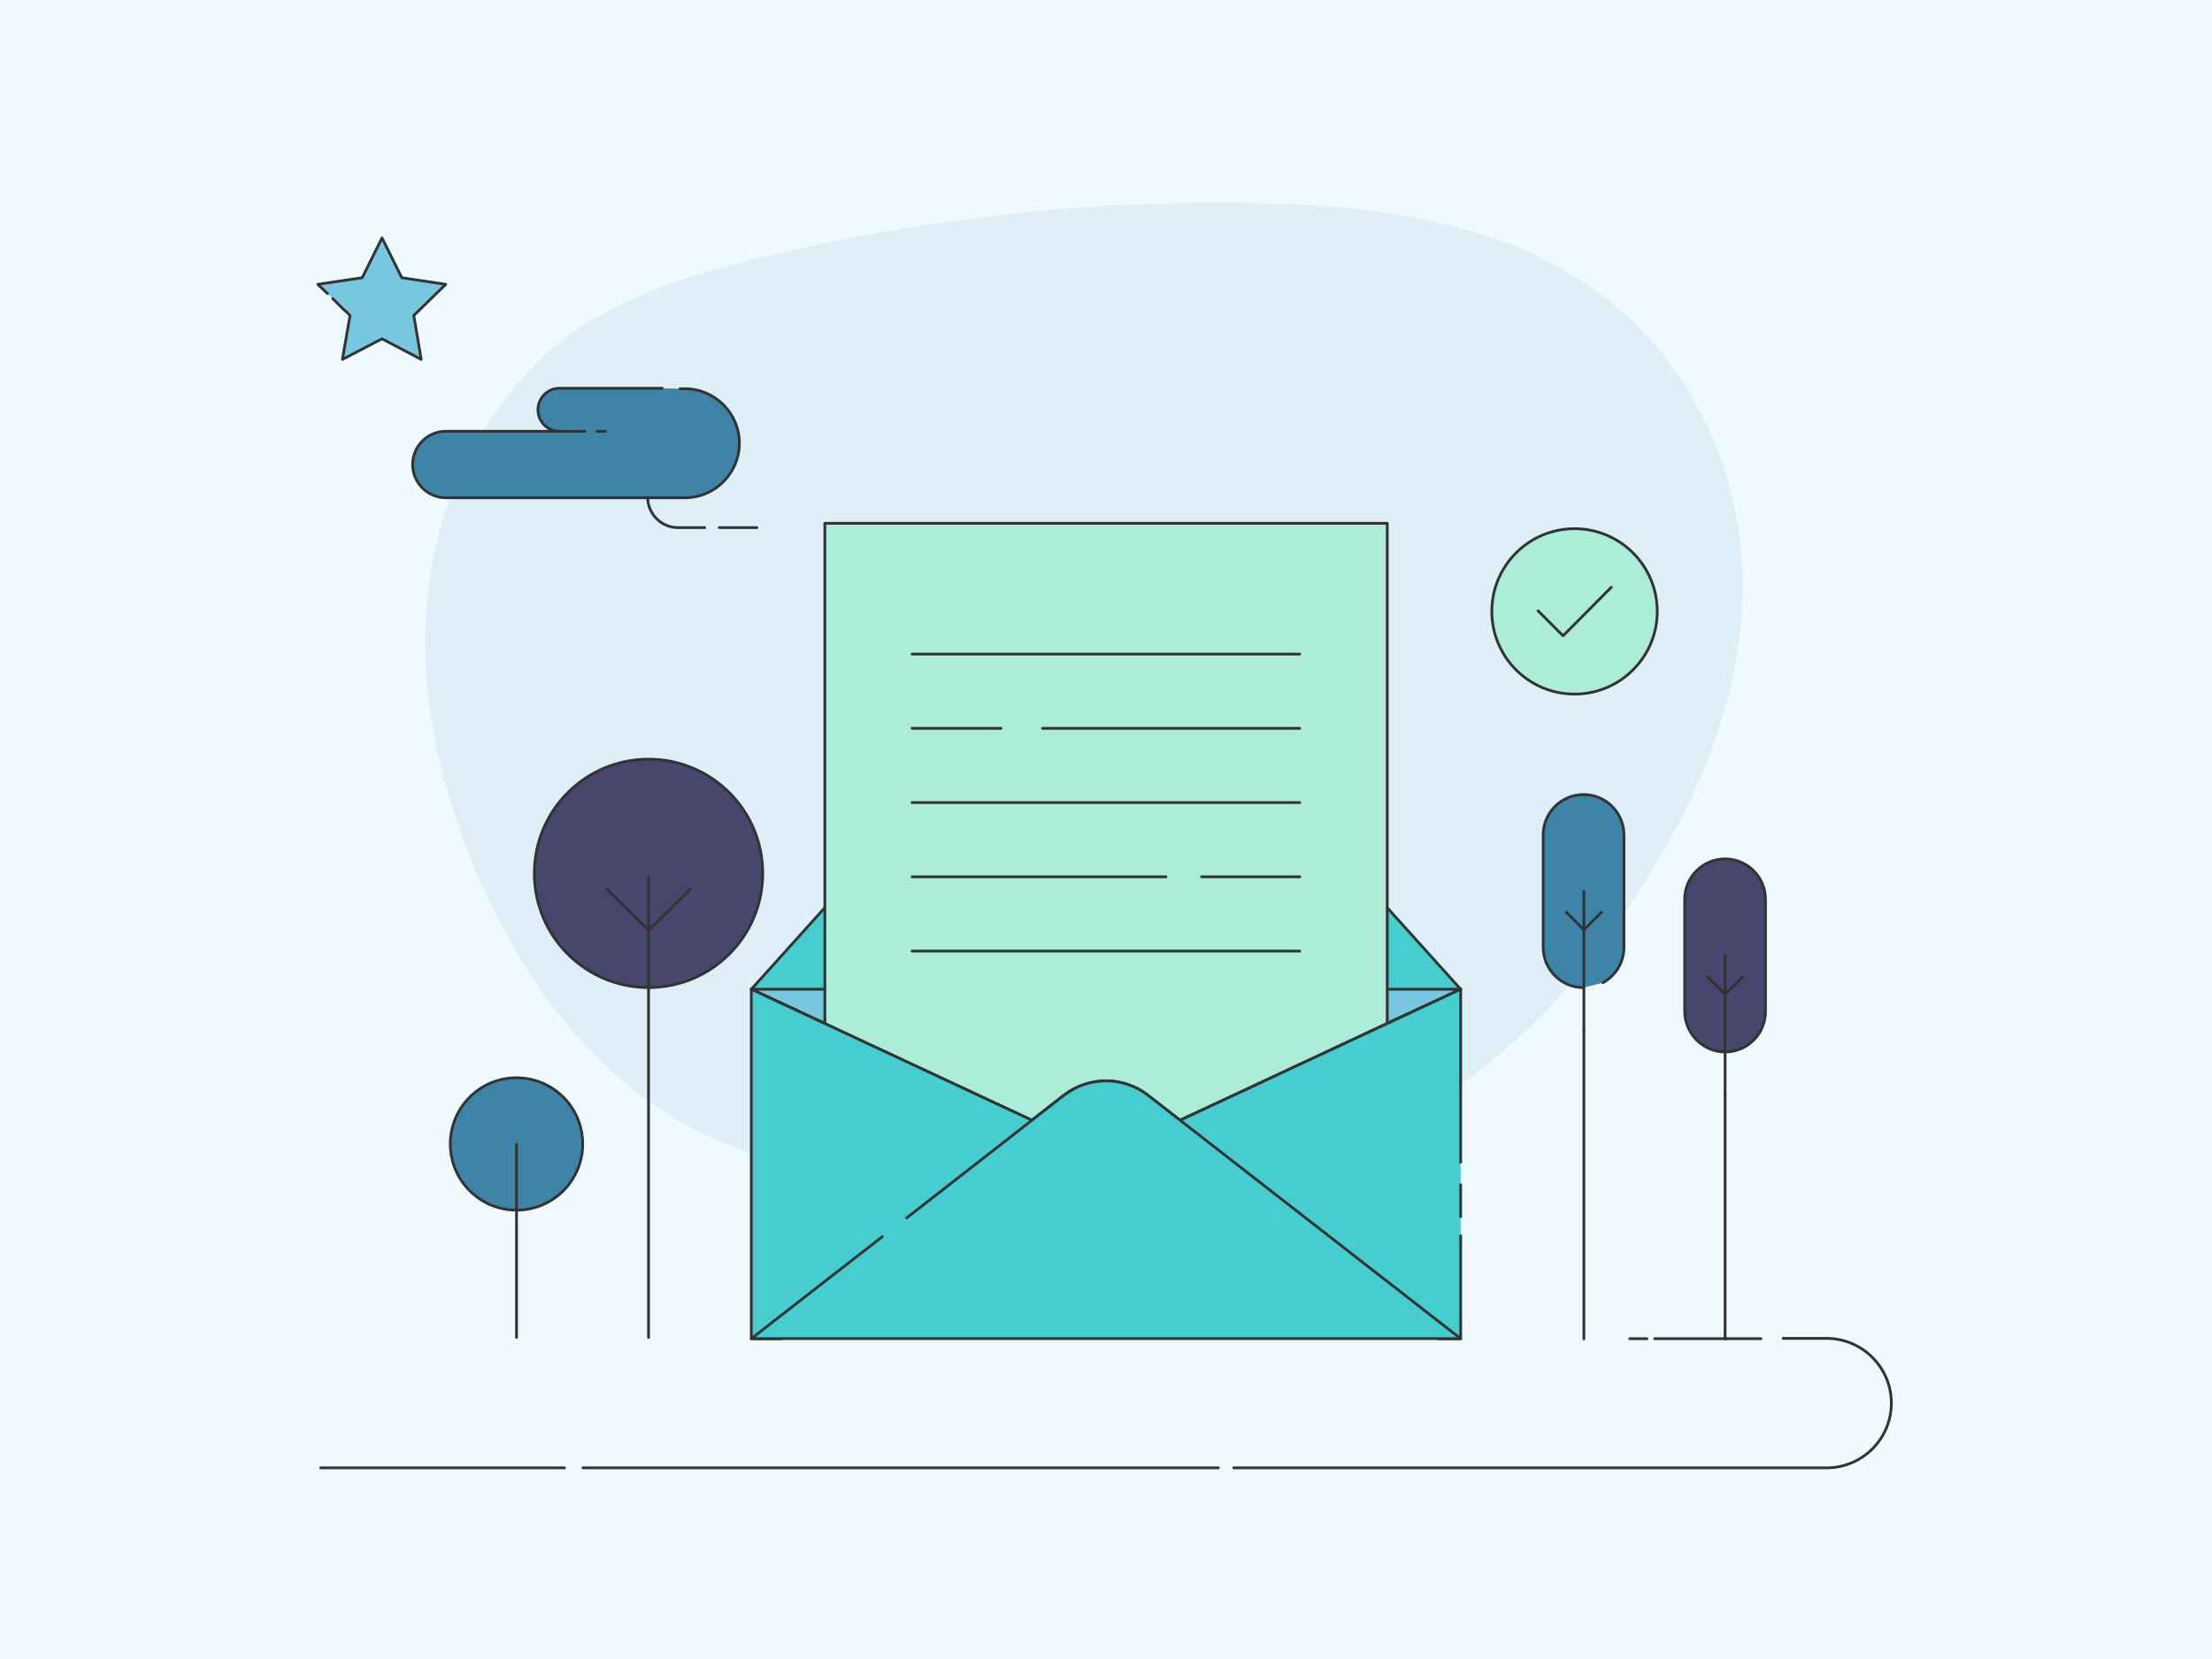 <svg xmlns="http://www.w3.org/2000/svg" height="1200" width="1600" version="1.1" xmlns:xlink="http://www.w3.org/1999/xlink" xmlns:svgjs="http://svgjs.com/svgjs"><rect fill="#effaff" width="1600" height="1200"></rect><g><path d="M1157.42 212.51C1078.03 153.29 972.16 146.04 870.95 146.62 773.18 147.2 674.74 158.38 579.73 179.56 513.4 194.33 440.88 212.68 392.95 258.05 344.34 303.75 316.99 364.8 309.75 426.36 301.65 494 316.42 562.72 342.72 626.53 366.07 683.07 399.62 737.95 448.89 780.66 513.5 836.87 594.4 852.97 681.89 858.56 774.99 864.4 871.43 863.64 959.58 833.45 1079.85 792.42 1154.94 702.92 1209.45 604.26 1243.28 542.87 1264.05 474.9 1259.96 406.84 1255.86 338.87 1226.13 270.72 1170.47 222.93 1166.18 219.43 1161.71 215.93 1157.42 212.51Z" fill="#deeff7" opacity="1" stroke-width="2" stroke="none"></path></g><g><path d="M892.38 1061.73H1314.73 1321.26C1347.05 1061.73 1368.07 1040.8 1368.07 1014.91 1368.07 989.12 1347.05 968.1 1321.26 968.1H1289.77" stroke="#333333" stroke-width="2" stroke-linecap="round" stroke-linejoin="round" opacity="1" fill="none"></path><path d="M421.66 1061.73H881.3" stroke="#333333" stroke-width="2" stroke-linecap="round" stroke-linejoin="round" opacity="1" fill="none"></path><path d="M231.93 1061.73H408.3" stroke="#333333" stroke-width="2" stroke-linecap="round" stroke-linejoin="round" opacity="1" fill="none"></path><path d="M1273.72 968.31H1196.87" stroke="#333333" stroke-width="2" stroke-linecap="round" stroke-linejoin="round" opacity="1" fill="none"></path><path d="M1191.28 968.31H1178.85" stroke="#333333" stroke-width="2" stroke-linecap="round" stroke-linejoin="round" opacity="1" fill="none"></path></g><g><path d="M236.92 212.38L229.91 205.67 261.99 200.89 276.32 172.09 290.64 200.89 322.43 205.67 299.3 228.2 304.67 259.98 276.32 245.06 247.67 259.98 253.19 228.2 250.35 225.36 248.26 223.57 240.65 215.96" fill="#78c7e0" opacity="1" stroke-width="2" stroke="none"></path><path d="M236.92 212.38L229.91 205.67 261.99 200.89 276.32 172.09 290.64 200.89 322.43 205.67 299.3 228.2 304.67 259.98 276.32 245.06 247.67 259.98 253.19 228.2 250.35 225.36 248.26 223.57 240.65 215.96" stroke="#333333" stroke-width="2" stroke-linecap="round" stroke-linejoin="round" opacity="1" fill="none"></path></g><g><path d="M469.1 714.33C514.72 714.33 551.71 677.34 551.71 631.72 551.71 586.11 514.72 549.12 469.1 549.12 423.49 549.12 386.5 586.11 386.5 631.72 386.5 677.34 423.49 714.33 469.1 714.33Z" fill="#48466d" stroke="#333333" stroke-width="2" stroke-linecap="round" stroke-linejoin="round" opacity="1"></path><path d="M469.1 967.41V634.35" stroke="#333333" stroke-width="2" stroke-linecap="round" stroke-linejoin="round" opacity="1" fill="none"></path><path d="M499.36 643.04L469.1 673.03 438.85 643.04" stroke="#333333" stroke-width="2" stroke-linecap="round" stroke-linejoin="round" opacity="1" fill="none"></path><path d="M373.61 875.34C400.04 875.34 421.49 853.9 421.49 827.46 421.49 801.02 400.04 779.58 373.61 779.58 347.17 779.58 325.72 801.02 325.72 827.46 325.72 853.9 347.17 875.34 373.61 875.34Z" fill="#3d84a8" stroke="#333333" stroke-width="2" stroke-linecap="round" stroke-linejoin="round" opacity="1"></path><path d="M373.61 967.41V827.46" stroke="#333333" stroke-width="2" stroke-linecap="round" stroke-linejoin="round" opacity="1" fill="none"></path></g><g><path d="M479.05 280.84H466.47 404.69C396.19 280.84 389.14 287.72 389.14 296.39 389.14 305.06 396.02 311.94 404.69 311.94H322.51C309.34 311.94 298.46 322.65 298.46 335.99 298.46 349.17 309.17 360.04 322.51 360.04H466.56 491.88 495.37C517.21 360.04 534.8 342.28 534.8 320.61 534.8 298.77 517.04 281.18 495.37 281.18H491.88" fill="#3d84a8" opacity="1" stroke-width="2" stroke="none"></path><path d="M479.05 280.84H466.47 404.69C396.19 280.84 389.14 287.72 389.14 296.39 389.14 305.06 396.02 311.94 404.69 311.94H322.51C309.34 311.94 298.46 322.65 298.46 335.99 298.46 349.17 309.17 360.04 322.51 360.04H466.56 491.88 495.37C517.21 360.04 534.8 342.28 534.8 320.61 534.8 298.77 517.04 281.18 495.37 281.18H491.88" stroke="#333333" stroke-width="2" stroke-linecap="round" stroke-linejoin="round" opacity="1" fill="none"></path><path d="M509.73 381.63H490.35C478.37 381.63 468.51 371.77 468.51 359.79" stroke="#333333" stroke-width="2" stroke-linecap="round" stroke-linejoin="round" opacity="1" fill="none"></path><path d="M547.46 381.63H520.27" stroke="#333333" stroke-width="2" stroke-linecap="round" stroke-linejoin="round" opacity="1" fill="none"></path><path d="M404.69 311.94H423.13" stroke="#333333" stroke-width="2" stroke-linecap="round" stroke-linejoin="round" opacity="1" fill="none"></path><path d="M431.89 311.94H437.75" stroke="#333333" stroke-width="2" stroke-linecap="round" stroke-linejoin="round" opacity="1" fill="none"></path></g><g><path d="M1003.36 656.51L1056.55 715.54 1003.36 719.07 999.69 715.54 998.79 656.51H1003.36Z" fill="#46cdcf" stroke="#333333" stroke-width="2" stroke-linecap="round" stroke-linejoin="round" opacity="1"></path><path d="M1056.55 715.54H1003.36 999.69V742.02L1003.36 740.22 1056.55 715.54Z" fill="#78c7e0" stroke="#333333" stroke-width="2" stroke-linecap="round" stroke-linejoin="round" opacity="1"></path><path d="M596.64 656.51L543.45 715.54 596.64 719.07 602.34 715.54V656.51H596.64Z" fill="#46cdcf" stroke="#333333" stroke-width="2" stroke-linecap="round" stroke-linejoin="round" opacity="1"></path><path d="M543.45 715.54H596.64 602.34V743.15L596.64 740.22 543.45 715.54Z" fill="#78c7e0" stroke="#333333" stroke-width="2" stroke-linecap="round" stroke-linejoin="round" opacity="1"></path><path d="M746.37 810.28L596.64 740.37V685.01 378.51H1003.44V424.86 458.55 684.86 740.22L882.59 796.71 853.48 810.28 830.31 792.28C812.45 778.33 787.47 778.33 769.39 792.28L746.37 810.28Z" fill="#abedd8" stroke="#333333" stroke-width="2" stroke-linecap="round" stroke-linejoin="round" opacity="1"></path><path d="M659.73 473.1H940.12" stroke="#333333" stroke-width="2" stroke-linecap="round" stroke-linejoin="round" opacity="1" fill="none"></path><path d="M754.09 526.81H940.12" stroke="#333333" stroke-width="2" stroke-linecap="round" stroke-linejoin="round" opacity="1" fill="none"></path><path d="M659.73 526.81H724.09" stroke="#333333" stroke-width="2" stroke-linecap="round" stroke-linejoin="round" opacity="1" fill="none"></path><path d="M659.73 580.52H940.12" stroke="#333333" stroke-width="2" stroke-linecap="round" stroke-linejoin="round" opacity="1" fill="none"></path><path d="M869.09 634.23H940.12" stroke="#333333" stroke-width="2" stroke-linecap="round" stroke-linejoin="round" opacity="1" fill="none"></path><path d="M659.73 634.23H843.36" stroke="#333333" stroke-width="2" stroke-linecap="round" stroke-linejoin="round" opacity="1" fill="none"></path><path d="M659.73 687.94H940.12" stroke="#333333" stroke-width="2" stroke-linecap="round" stroke-linejoin="round" opacity="1" fill="none"></path><path d="M543.45 968.34V715.54L746.37 810.28 756.27 813.58 565.51 968.34H543.45Z" fill="#46cdcf" stroke="#333333" stroke-width="2" stroke-linecap="round" stroke-linejoin="round" opacity="1"></path><path d="M1056.55 840.66V715.54L853.63 810.28 843.36 814.71 1039.59 968.34H1056.55V893.85" fill="#46cdcf" opacity="1" stroke-width="2" stroke="none"></path><path d="M1056.55 840.66V715.54L853.63 810.28 843.36 814.71 1039.59 968.34H1056.55V893.85" stroke="#333333" stroke-width="2" stroke-linecap="round" stroke-linejoin="round" opacity="1" fill="none"></path><path d="M1056.55 880.05V857.02" stroke="#333333" stroke-width="2" stroke-linecap="round" stroke-linejoin="round" opacity="1" fill="none"></path><path d="M638.2 894.52L543.45 968.26H1056.55L830.46 792.28C812.6 778.33 787.62 778.33 769.54 792.28L655.82 880.95" fill="#46cdcf" opacity="1" stroke-width="2" stroke="none"></path><path d="M638.2 894.52L543.45 968.26H1056.55L830.46 792.28C812.6 778.33 787.62 778.33 769.54 792.28L655.82 880.95" stroke="#333333" stroke-width="2" stroke-linecap="round" stroke-linejoin="round" opacity="1" fill="none"></path></g><g><path d="M1247.8 760.93C1263.95 760.93 1277.01 747.87 1277.01 731.72V650.49C1277.01 634.35 1263.95 621.28 1247.8 621.28 1231.65 621.28 1218.58 634.35 1218.58 650.49V731.72C1218.82 747.87 1231.88 760.93 1247.8 760.93Z" fill="#48466d" stroke="#333333" stroke-width="2" stroke-linecap="round" stroke-linejoin="round" opacity="1"></path><path d="M1247.8 791.33V691.34" stroke="#333333" stroke-width="2" stroke-linecap="round" stroke-linejoin="round" opacity="1" fill="none"></path><path d="M1247.8 968.5V791.33" stroke="#333333" stroke-width="2" stroke-linecap="round" stroke-linejoin="round" opacity="1" fill="none"></path><path d="M1235.21 706.54L1247.8 719.13 1260.62 706.54" stroke="#333333" stroke-width="2" stroke-linecap="round" stroke-linejoin="round" opacity="1" fill="none"></path><path d="M1159.45 710.82C1168.47 705.83 1174.65 696.33 1174.65 685.17V603.95C1174.65 587.8 1161.59 574.73 1145.44 574.73 1129.29 574.73 1116.23 587.8 1116.23 603.95V685.17C1116.23 701.32 1129.29 714.38 1145.44 714.38" fill="#3d84a8" opacity="1" stroke-width="2" stroke="none"></path><path d="M1159.45 710.82C1168.47 705.83 1174.65 696.33 1174.65 685.17V603.95C1174.65 587.8 1161.59 574.73 1145.44 574.73 1129.29 574.73 1116.23 587.8 1116.23 603.95V685.17C1116.23 701.32 1129.29 714.38 1145.44 714.38" stroke="#333333" stroke-width="2" stroke-linecap="round" stroke-linejoin="round" opacity="1" fill="none"></path><path d="M1145.67 744.78V644.79" stroke="#333333" stroke-width="2" stroke-linecap="round" stroke-linejoin="round" opacity="1" fill="none"></path><path d="M1145.67 968.5V744.78" stroke="#333333" stroke-width="2" stroke-linecap="round" stroke-linejoin="round" opacity="1" fill="none"></path><path d="M1132.85 659.76L1145.67 672.58 1158.5 659.76" stroke="#333333" stroke-width="2" stroke-linecap="round" stroke-linejoin="round" opacity="1" fill="none"></path></g><g><path d="M1138.9 502.06C1171.95 502.06 1198.73 475.28 1198.73 442.23 1198.73 409.19 1171.95 382.41 1138.9 382.41 1105.86 382.41 1079.08 409.19 1079.08 442.23 1079.08 475.28 1105.86 502.06 1138.9 502.06Z" fill="#abedd8" stroke="#333333" stroke-width="2" stroke-linecap="round" stroke-linejoin="round" opacity="1"></path><path d="M1112.52 441.82L1130.6 459.89 1165.49 424.79" stroke="#333333" stroke-width="2" stroke-linecap="round" stroke-linejoin="round" opacity="1" fill="none"></path></g></svg>